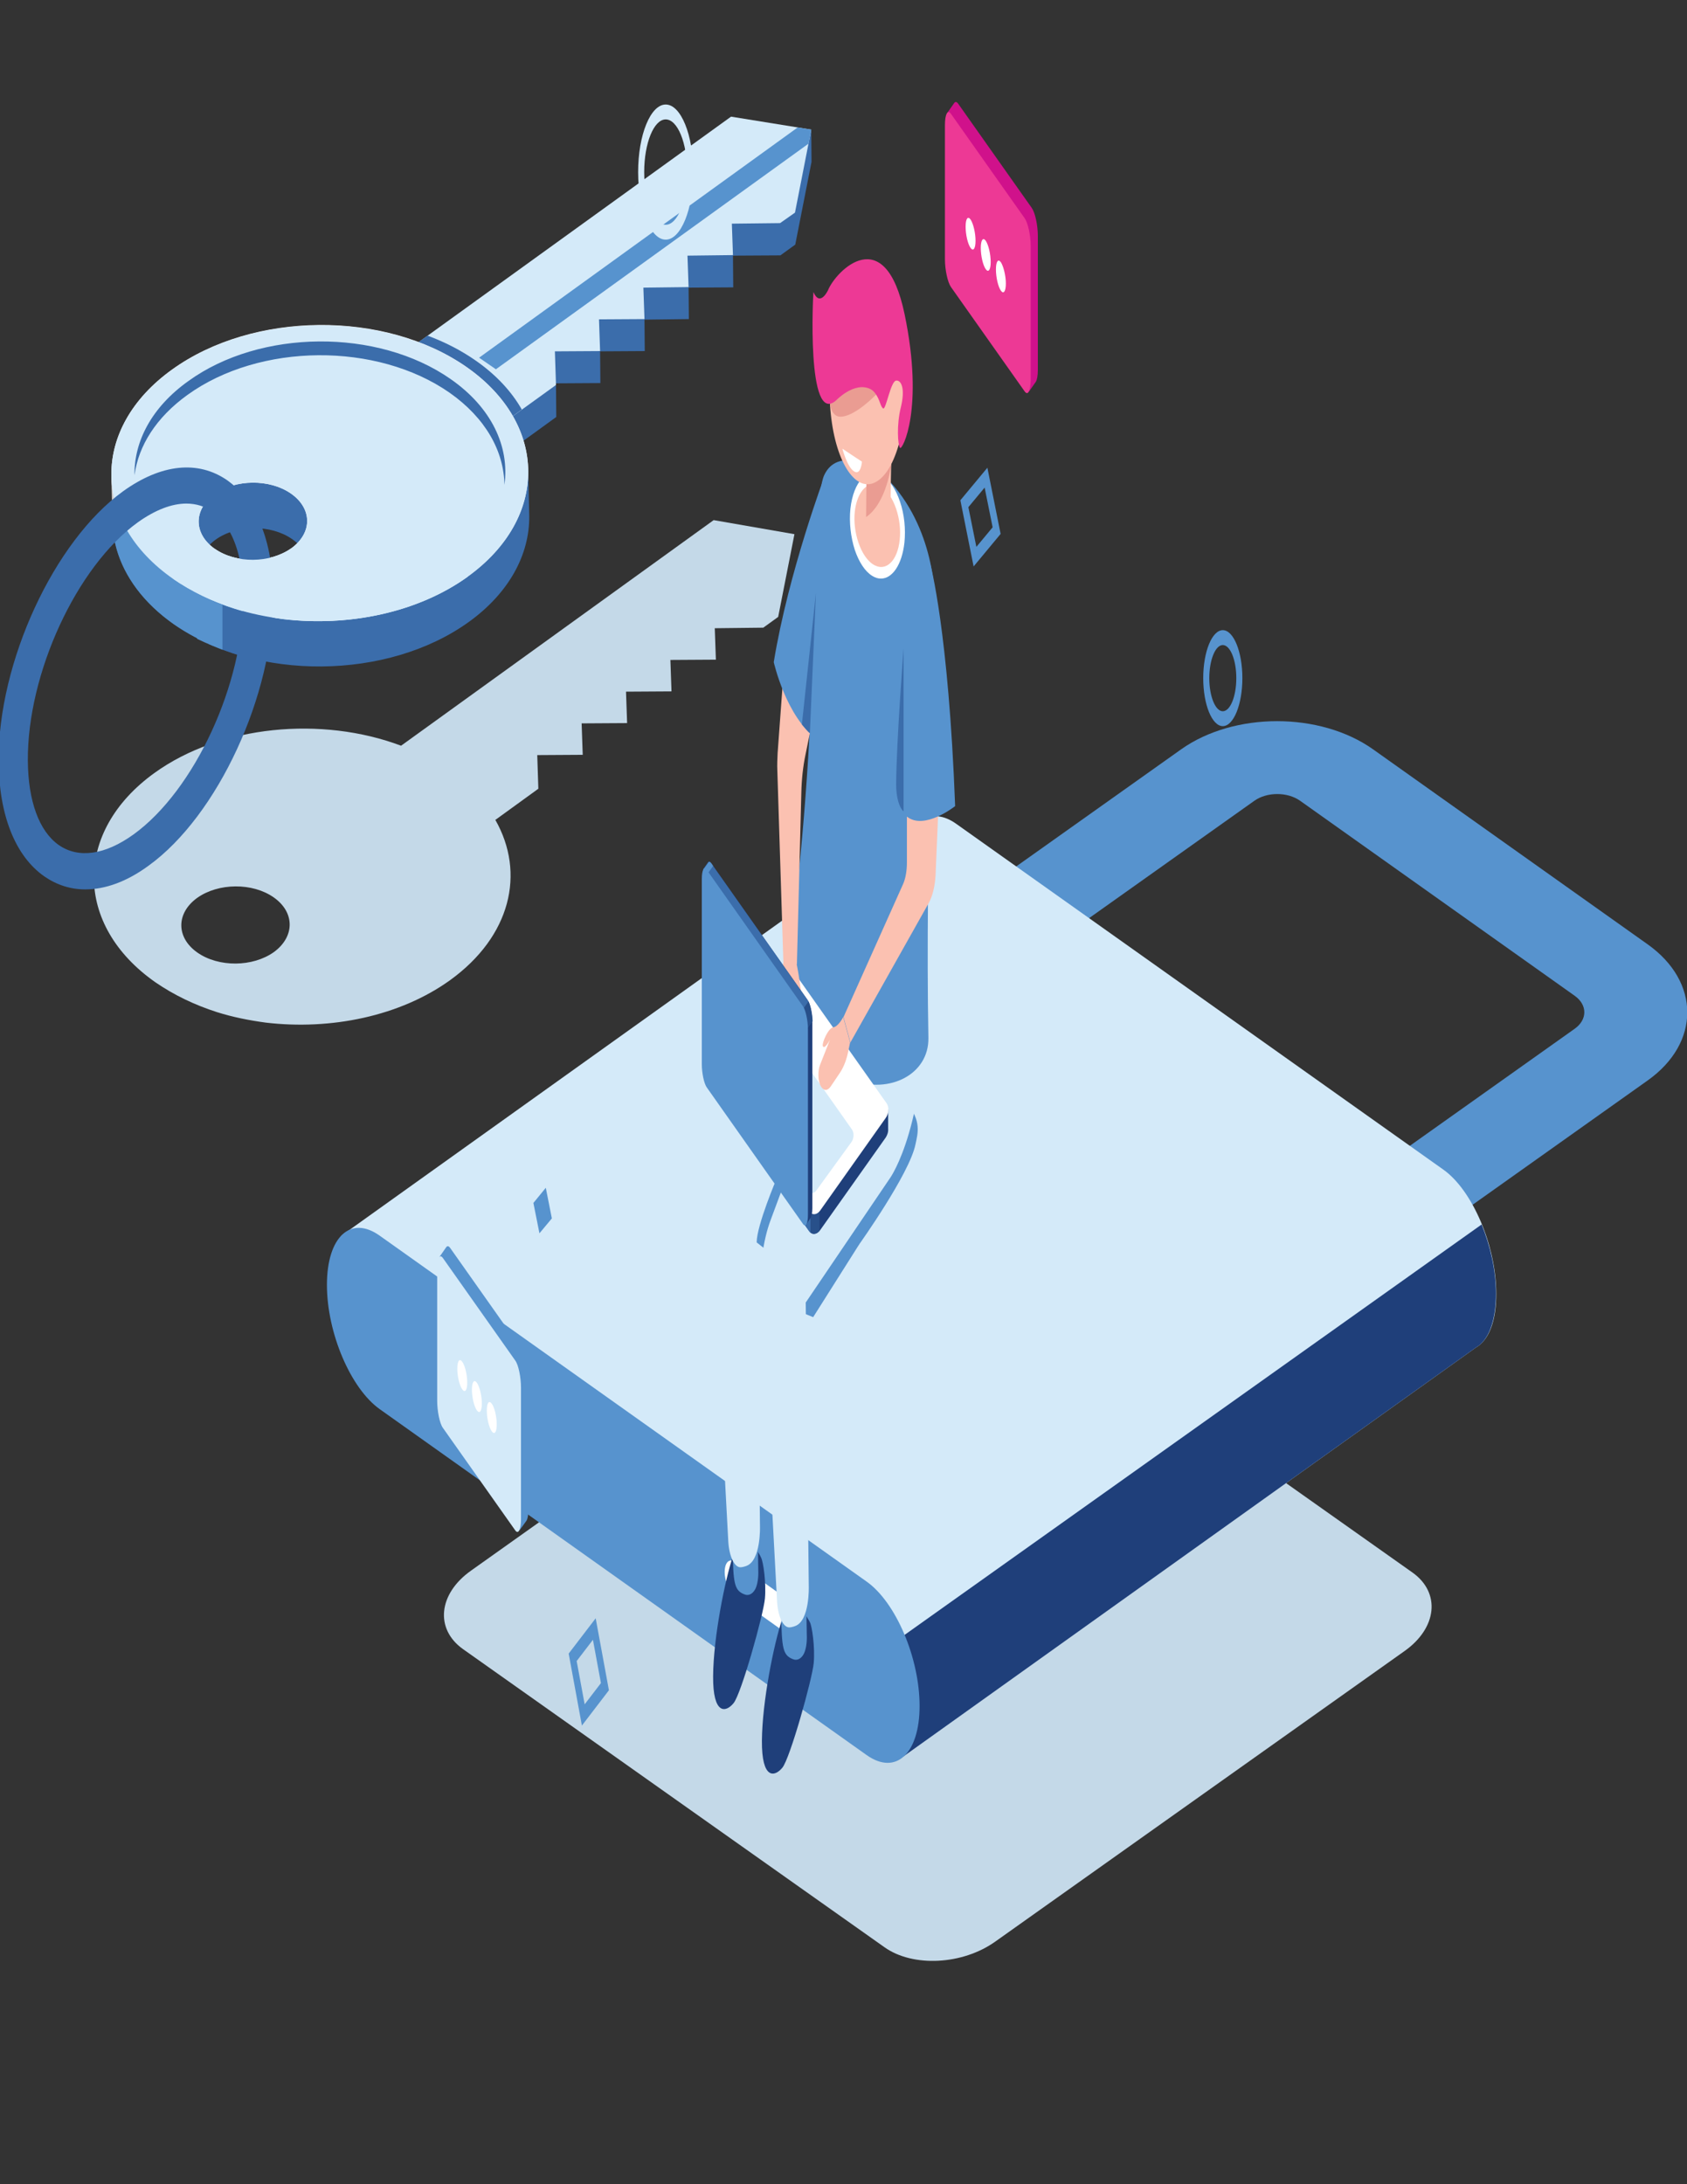 <?xml version="1.0" encoding="utf-8"?>
<!-- Generator: Adobe Illustrator 19.0.0, SVG Export Plug-In . SVG Version: 6.00 Build 0)  -->
<svg version="1.1" id="Layer_1" xmlns="http://www.w3.org/2000/svg" xmlns:xlink="http://www.w3.org/1999/xlink" x="0px" y="0px"
	 viewBox="0 0 612 792" style="enable-background:new 0 0 612 792;" xml:space="preserve">
<rect x="0" y="0" width="612" height="792" fill="#333333" stroke="none"/>
<style type="text/css">
	.st0{fill:#C4D9E8;}
	.st1{fill:#5793CE;}
	.st2{fill:#D4EAF9;}
	.st3{fill:#1F3F7A;}
	.st4{fill:#FFFFFF;}
	.st5{fill:#3B6DAB;}
	.st6{fill:#D3D1D0;}
	.st7{fill:#F3F3F3;}
	.st8{fill:#FBC1B1;}
	.st9{fill:#EA9C92;}
	.st10{fill:#ED3995;}
	.st11{fill:#28508A;}
	.st12{fill:#D0118B;}
     
	 .motion 
	 {
		 animation : motion1 3s infinite;
		
		  
	 }

		  @keyframes motion1 
	 {
		0%
		{
			 transform :translate(0px 0px);
		}
		50%
		{
			transform:translate(0px ,40px);

		}
		100%
		{
			transform:translate(0px 0px);
		}
	 }
</style>
<g>
	<path class="st0" d="M258.9,188.6l-113.4,81.8c-28.7-10.8-65.4-7.5-89.5,9.9c-29.4,21.2-29.2,55.2,0.4,75.9
		c6.7,4.6,14.2,8.2,22.3,10.8c5.7,1.8,11.7,3,17.7,3.8c23.6,2.8,48.7-2.3,66.9-15.4c22-15.9,27.4-38.8,16.4-58.1l15.6-11.3
		l-0.4-12.2l16.5-0.1l-0.4-11.4l16.5-0.1l-0.4-11.4l16.5-0.1l-0.4-11.4l16.5-0.1l-0.4-11.4l17.6-0.2l5.4-3.9l5.9-30L258.9,188.6z
		 M99.4,345.2c-7.7,5.5-20.1,5.6-27.8,0.2c-7.7-5.4-7.8-14.2-0.1-19.8c7.7-5.5,20.1-5.6,27.8-0.2C107,330.8,107,339.6,99.4,345.2z"
		/>
	<path id="XMLID_82_" class="st0 " d="M320.9,706.1L168,598c-10.3-7.3-9-20.1,2.9-28.5l148.4-105.4c11.9-8.4,29.9-9.4,40.2-2
		l152.9,108.1c10.3,7.3,9,20.1-2.9,28.5L361.1,704C349.2,712.5,331.2,713.4,320.9,706.1z"/>
	<g class="motion">
		<g>
			<path id="XMLID_81_" class="st1" d="M500.2,461l-26.4-18.8l97.5-69.2c4.6-3.3,4.6-8.6,0-11.9l-99.6-70.7
				c-4.6-3.3-12.1-3.3-16.7,0l-97.5,69.2L331,340.9l97.5-69.2c19.2-13.6,50.4-13.6,69.6,0l99.6,70.7c19.2,13.6,19.2,35.8,0,49.4
				L500.2,461z"/>
		</g>
		<g>
			<path id="XMLID_80_" class="st2" d="M542.8,469.2c0-17.4-8.6-37.6-19.2-45.1L347,298.8c-4.7-3.4-9.1-3.6-12.4-1.3l0,0
				L123.8,448.1L327.6,637l207.7-148.3c0.6-0.4,1.3-0.8,1.8-1.3l0,0l0,0C540.7,484.2,542.8,477.9,542.8,469.2z"/>
			<path id="XMLID_79_" class="st3" d="M327.6,637l207.7-148.3c0.6-0.4,1.3-0.8,1.8-1.3l0,0l0,0c3.5-3.2,5.6-9.6,5.6-18.3
				c0-8.3-2-17.2-5.2-25.1L300.9,612.2L327.6,637z"/>
			<path id="XMLID_78_" class="st1" d="M314.4,636.4L137.8,511c-10.6-7.5-19.2-27.7-19.2-45.1l0,0c0-17.4,8.6-25.4,19.2-17.8
				l176.6,125.4c10.6,7.5,19.2,27.7,19.2,45.1l0,0C333.6,635.9,325,643.9,314.4,636.4z"/>
		</g>
		<path id="XMLID_77_" class="st4" d="M287.9,594.1L266.7,579c-2.1-1.5-3.8-5.5-3.8-9l0,0c0-3.5,1.7-5.1,3.8-3.6l21.2,15.1
			c2.1,1.5,3.8,5.5,3.8,9l0,0C291.7,594,290,595.6,287.9,594.1z"/>
	</g>
	<g class="motion">
		<g>
			<polygon id="XMLID_76_" class="st5" points="128.5,152.6 164.8,178 201.8,151.2 201.7,139.6 201.4,139.9 201.4,139 217.8,138.9 
				217.7,127.4 233.9,127.3 233.8,115.9 249.9,115.7 249.8,104.3 266,104.2 265.9,92.7 283.1,92.6 288.5,88.7 294.4,58.7 294.3,47 
				291.5,58.2 265.3,53.9 			"/>
			<g>
				<g>
					<g>
						<g>
							<g>
								<polygon id="XMLID_75_" class="st2" points="164.7,166.3 201.7,139.6 201.3,127.4 217.7,127.3 217.3,115.8 233.8,115.7 
									233.4,104.3 249.8,104.1 249.4,92.7 265.9,92.5 265.5,81.1 283,80.9 288.4,77.1 294.3,47 265.2,42.3 128.4,141 								"/>
							</g>
						</g>
						<g>
							<g>
								<path id="XMLID_74_" class="st5" d="M189.3,148.5c-3.7-6.5-9.3-12.6-16.8-17.8c-5.3-3.7-11.2-6.7-17.4-9L128.4,141
									l36.3,25.3L189.3,148.5z"/>
							</g>
						</g>
						<g>
							<g>
								<polygon id="XMLID_73_" class="st1" points="293.3,52.1 294.3,47 289.4,46.2 173.8,129.7 179.9,133.9 								"/>
							</g>
						</g>
						<g>
							<g>
								<polygon id="XMLID_72_" class="st6" points="40.8,189.3 40.4,172.7 44.7,183.9 								"/>
							</g>
						</g>
						<path class="st5" d="M63.2,226.4c29.6,20.7,77.5,20.3,106.9-0.9c14.7-10.6,22-24.5,21.9-38.3l0,0l-0.4-17.5l-2.4,3.3
							c-3.4-8.6-9.9-16.7-19.5-23.5c-29.6-20.7-77.5-20.3-106.9,0.9C33.3,171.7,33.5,205.7,63.2,226.4z M106,195.5
							c7.7,5.4,7.8,14.2,0.1,19.8c-7.7,5.5-20.1,5.6-27.8,0.2c-7.7-5.4-7.8-14.2-0.1-19.8C85.8,190.2,98.3,190.1,106,195.5z"/>
						<g>
							<g>
								<path class="st7" d="M62.8,209.9c29.6,20.7,77.5,20.3,106.9-0.9c29.4-21.2,29.2-55.2-0.4-75.9
									c-29.6-20.7-77.5-20.3-106.9,0.9C32.9,155.2,33.1,189.2,62.8,209.9z M105.6,179c7.7,5.4,7.8,14.2,0.1,19.8
									c-7.7,5.5-20.1,5.6-27.8,0.2c-7.7-5.4-7.8-14.2-0.1-19.8C85.4,173.7,97.9,173.6,105.6,179z"/>
							</g>
						</g>
						<path id="XMLID_67_" class="st1" d="M97.1,219c-6.5,1.3-13.7,0.2-18.9-3.4c-5.5-3.9-7.1-9.5-4.7-14.4L60.1,188
							c0,0-7-9.7-14-19.4c-10.8,19.4-5.1,42.3,17,57.8c9.8,6.8,20.7,10.7,33.1,13L97.1,219z"/>
						<g >
							<g>
								<path class="st2" d="M62.8,209.9c6.7,4.6,14.2,8.2,22.3,10.8c5.7,1.8,11.7,3,17.7,3.8c23.6,2.8,48.7-2.3,66.9-15.4
									c29.4-21.2,29.2-55.2-0.4-75.9c-29.6-20.7-77.5-20.3-106.9,0.9C32.9,155.2,33.1,189.2,62.8,209.9z M105.6,179
									c7.7,5.4,7.8,14.2,0.1,19.8c-7.7,5.5-20.1,5.6-27.8,0.2c-7.7-5.4-7.8-14.2-0.1-19.8C85.4,173.7,97.9,173.6,105.6,179z"/>
							</g>
						</g>
						<g>
							<g>
								<g>
									<path id="XMLID_64_" class="st5" d="M48.8,172.3c1.4-10.6,7.8-20.9,19.2-29.1c26.2-18.9,68.7-19.2,95.1-0.8
										c13.1,9.2,19.7,21.2,19.9,33.4c1.9-13.8-4.6-28-19.6-38.4c-26.4-18.4-69-18.1-95.1,0.8C55.1,147.6,48.6,160,48.8,172.3z"/>
								</g>
							</g>
						</g>
					</g>
					<g>
						<g>
							<g>
								<g>
									<path class="st5" d="M30.9,322.5c-5.3,0-10.3-1.6-14.8-4.7c-10.6-7.4-16.5-22.3-16.6-41.9c-0.2-35.8,20.1-79.7,45.2-97.8
										c13.8-9.9,27.2-11.3,37.8-3.9c4.5,3.2,8.2,7.7,11,13.5c3.7,7.7,5.6,17.3,5.6,28.4c0.2,35.8-20.1,79.7-45.2,97.8
										C46,319.7,38.2,322.5,30.9,322.5z M67.6,182.6c-5.3,0-11.3,2.3-17.6,6.8c-22.2,16-40.1,54.8-39.9,86.4
										c0.1,14.7,4.1,25.6,11.2,30.6c7.2,5,16.8,3.6,27.1-3.8c22.2-16,40.1-54.8,39.9-86.4c0-8.7-1.5-16.2-4.2-21.9l0,0
										c-1.8-3.8-4.2-6.7-7.1-8.8C74.4,183.6,71.1,182.6,67.6,182.6z"/>
								</g>
							</g>
						</g>
					</g>
				</g>
			</g>
		</g>
		<path id="XMLID_61_" class="st2" d="M81.6,211.7l21.1,6.4l3-19.3c-7.7,5.5-20.1,5.6-27.8,0.2L81.6,211.7z"/>
		<path id="XMLID_60_" class="st2" d="M62.8,209.9c6.7,4.6,14.2,8.2,22.3,10.8c5.7,1.8,11.7,3,17.7,3.8c23.6,2.8,48.7-2.3,66.9-15.4
			l-85.9-2.4L62.8,209.9z"/>
		<path id="XMLID_59_" class="st5" d="M94.5,223.3c0,0-9.1-1.8-18.7-5.9v16.2c4.5,1.9,12,4.8,18.4,5.8
			C114,242.6,94.5,223.3,94.5,223.3z"/>
	</g>
	<path id="XMLID_58_" class="st1" d="M80.8,219.3c-3.9-1.4-8.2-3.2-12.2-5.5c-11.5-6.6,3,17.9,3,17.9s3.9,1.9,9.1,3.9V219.3z"/>
</g>
<polygon id="XMLID_57_" class="st1" points="311.7,451.2 295,477.6 286.8,474.3 306.7,450.8 "/>
<g class="motion">
	<g>
		<path id="XMLID_56_" class="st3" d="M291.5,584.4c0,0-4.8-5.9-7.8,2.9c-3,8.9-7.2,29.8-7.3,43.9c-0.1,14.1,4.6,13.2,7.4,9.8
			c2.8-3.3,10.9-32.3,11.4-38c0.5-5.7-0.6-13.3-1.4-14.8C293,586.7,291.5,584.4,291.5,584.4z"/>
		<path id="XMLID_55_" class="st1" d="M292.5,581.6l0.2,12.2c0,2.6-0.5,5.1-1.4,6.4c-0.8,1.2-2.1,2.1-3.7,1.4c-3.6-1.4-4-4-4.2-16.2
			C283.1,573.2,292.5,581.6,292.5,581.6z"/>
		<g>
			<path id="XMLID_54_" class="st3" d="M273.8,561c0,0-4.8-5.9-7.8,2.9c-3,8.9-7.2,29.8-7.3,43.9c-0.1,14.1,4.6,13.2,7.4,9.8
				c2.8-3.3,10.9-32.3,11.4-38c0.5-5.7-0.6-13.3-1.4-14.8C275.4,563.2,273.8,561,273.8,561z"/>
			<path id="XMLID_53_" class="st1" d="M274.9,558.1l0.2,12.2c0,2.6-0.5,5.1-1.4,6.4c-0.8,1.2-2.1,2.1-3.7,1.4
				c-3.6-1.4-4-4-4.2-16.2C265.5,549.7,274.9,558.1,274.9,558.1z"/>
			<path id="XMLID_52_" class="st2" d="M317.8,333.9c-1.4-56.8-25.1,8.4-25.1,8.4l-16.2,38.9l-14.6,39.3c-2.9,7.7-4.2,18-3.6,28.3
				l5.9,110.1c0.3,5.4,2.2,9.4,4.4,9.4c0.6,0,1.4-0.2,2.2-0.5c5.3-2,4.9-14.3,4.9-14.3l-1.1-103l30.7-45.3
				C305.3,405.2,319.3,390.6,317.8,333.9z"/>
		</g>
		<path id="XMLID_51_" class="st1" d="M286.3,431l-4.4-3.9c-0.1,0-7.4,17.3-7.4,23.4l3.3,2.6l8.2-19.6L286.3,431z"/>
		<path id="XMLID_50_" class="st1" d="M311.7,451.2c0,0,18.2-25.5,20.4-36.2c0.9-4.2,2.2-8.6-3.1-14.9l-24.3,42.4l1.1,14.6
			L311.7,451.2z"/>
		<path id="XMLID_49_" class="st2" d="M335.5,355.8c-1.5-56.8-25.1,8.4-25.1,8.4L294.2,403l-14.6,39.3c-2.9,7.7-4.2,18-3.6,28.3
			l5.9,110.1c0.3,5.4,2.2,9.4,4.4,9.4c0.6,0,1.4-0.2,2.2-0.5c5.3-2,4.9-14.3,4.9-14.3l-1.1-103l30.7-45.3
			C322.9,427.1,336.9,407.7,335.5,355.8z"/>
		<path id="XMLID_48_" class="st1 " d="M321.5,173.2c18,18.2,17.6,44.2,17.6,44.2s-3.5,95.3-2.3,158.9c0.5,26.6-57.7,28.6-49-42.3
			c10.2-83.7,6.4-151.4,11.2-161.7C303.7,162.2,316.8,168.5,321.5,173.2z"/>
		<path id="XMLID_47_" class="st8" d="M327.2,196.3c-0.9,8.9-5.7,13.6-10.7,10.5s-8.2-12.9-7.3-21.8c0.9-8.9,5.7-13.6,10.7-10.5
			C324.9,177.6,328.2,187.3,327.2,196.3z"/>
		<path class="st4" d="M319.6,209.8c-1.1,0-2.1-0.3-3.2-1c-2.6-1.6-4.8-5-6.3-9.4c-1.5-4.7-2.1-10-1.6-14.9c1.1-10,6.3-15.4,11.7-12
			c2.6,1.6,4.8,5,6.3,9.4c1.6,4.7,2.1,10,1.6,14.9C327.2,204.8,323.7,209.8,319.6,209.8z M316.9,175.6c-3.3,0-6.1,3.8-6.8,9.9
			c-0.4,3.7,0.1,7.6,1.3,11.2c1.3,3.8,3.2,6.6,5.4,8c4.5,2.8,8.8-1.2,9.6-9c0.4-3.7-0.1-7.6-1.3-11.2c-1.3-3.8-3.2-6.6-5.4-8
			C318.8,175.9,317.8,175.6,316.9,175.6z"/>
		<path id="XMLID_44_" class="st8" d="M314.3,171.2c0,0,0.2,1.8-0.2,15.7c-0.1,4.4,6.2,8.5,7.8,4.5c1.6-4,1-8.1,1.4-23
			C323.6,153.5,314.3,171.2,314.3,171.2z"/>
		<path id="XMLID_43_" class="st9" d="M323.3,168.4c0,0-1.5,13.8-9.1,19.1l0.1-12.6L323.3,168.4z"/>
		<path id="XMLID_42_" class="st8" d="M328.1,133.3c1.9,18.1-2.5,36.6-9.9,41.2c-7.4,4.7-14.9-6.2-16.8-24.3
			c-1.9-18.1,2.5-36.6,9.9-41.2C318.6,104.3,326.2,115.2,328.1,133.3z"/>
		<path id="XMLID_41_" class="st9" d="M317.9,143c0,0-7.6,8-12.9,8.1c-5.3,0.1-4.1-10.7-4.1-10.7l15.6-5.5L317.9,143z"/>
		<path id="XMLID_40_" class="st10" d="M303.4,145.1c0,0,6.6-6.9,12.4-4c1.4,0.7,2.6,2.5,3.5,5.1c0.3,0.9,0.7,1.7,1.1,1.9
			c1,0.6,2.7-9.9,4.7-10.1c2-0.2,3.3,3.2,1.7,9.7c-1.6,6.4-1.1,13.7-0.3,14.7c0.8,1,8.8-14,1.7-48.3c-7.1-34.3-25-15.8-27.8-8.9
			c0,0-2.9,6.3-5.3,0.7C295,105.8,292.4,155.1,303.4,145.1z"/>
		<path id="XMLID_39_" class="st8" d="M329,287.1v25.7c0,3-0.5,5.8-1.4,7.8L306,368.8l2.5,9.2l28.5-50.7c1.3-2.4,2.2-6,2.4-10
			l1.9-44.9L329,287.1z"/>
		<path id="XMLID_38_" class="st1" d="M337.5,204.6c0,0,6.6,24.1,9,87.7c0,0-11.2,8.9-17.5,3.8C322.6,291,337.5,204.6,337.5,204.6z"
			/>
		<path id="XMLID_37_" class="st5" d="M327.8,235.1c0,0-2.6,33.6-2.7,49.4c0,4.3,1,8.3,2.7,9.7l0,0V235.1z"/>
	</g>
	<g>
		<path id="XMLID_36_" class="st3" d="M322.2,402.3l-4.8-1.5l-30.8-43.6c-1-1.4-2.7-1.2-3.9,0.4l-21.8,30.9l-2.9-0.9v7l0,0
			c0,0.9,0.2,1.8,0.7,2.5l34.9,49.4c1,1.4,2.7,1.2,3.9-0.4l23.8-33.6c0.6-0.9,1-2.1,0.9-3.2h0V402.3z"/>
		<path id="XMLID_35_" class="st5" d="M299,374.7l-2.2-3.1h-24.1l-11.9,16.8l-2.9-0.9v7l0,0c0,0.9,0.2,1.8,0.7,2.5l34.9,49.4
			c0.5,0.7,1.3,1,2,0.9L299,374.7z"/>
		<path id="XMLID_34_" class="st1" d="M259.3,387.9l-1.3-0.4v7l0,0c0,0.9,0.2,1.8,0.7,2.5l0.6,0.9V387.9z"/>
		<path id="XMLID_33_" class="st11" d="M294,446.8c0.9,0.9,2.3,0.7,3.3-0.5v-12H294V446.8z"/>
		<path id="XMLID_32_" class="st4" d="M293.6,439.3L258.7,390c-1-1.4-0.9-3.8,0.3-5.4l23.8-33.6c1.1-1.6,2.9-1.8,3.9-0.4l34.9,49.4
			c1,1.4,0.9,3.8-0.3,5.4L297.5,439C296.3,440.6,294.6,440.7,293.6,439.3z"/>
		<path id="XMLID_31_" class="st2" d="M293,431.9l-29-41.1c-0.8-1.2-0.7-3.2,0.2-4.5l12.7-17.5c0.9-1.3,2.4-1.5,3.2-0.3l29,41.1
			c0.8,1.2,0.7,3.2-0.2,4.5l-12.7,17.5C295.3,432.9,293.8,433,293,431.9z"/>
	</g>
	<path id="XMLID_30_" class="st8" d="M284.1,349.3l-0.4,5.9c-0.3,5-0.3,10.1,0.2,15.1l0.4,5.2c0.2,2.9,1.2,5.2,2.4,5.7l0,0
		c0.9,0.4,1.8-1.2,1.9-3.5l0.6-12.6c0,0,1.3,4.2,2,4.2c0.6,0-0.7-12.6-2.2-19.8C287.6,342.4,284.1,349.3,284.1,349.3z"/>
	<path id="XMLID_29_" class="st8" d="M295.9,255.5l-3.7,18.2c-0.9,4.3-1.4,9-1.5,13.8l-1.6,62.1l-4.9-0.3l-2.2-69.8
		c-0.1-2.2,0-4.3,0.1-6.4l2.6-35.4L295.9,255.5z"/>
	<g>
		<path id="XMLID_28_" class="st3" d="M292.4,444.1l-2.9-9.4l-30.8-43.7c-1-1.4-1.8-5.1-1.8-8.4l0-61.7l-1.8-5.7l1.7-2.4l0,0
			c0.3-0.5,0.7-0.5,1.2,0.2l34.9,49.5c1,1.4,1.8,5.1,1.8,8.4l0,67.2c0,1.8-0.3,3.1-0.7,3.6h0L292.4,444.1z"/>
		<path id="XMLID_27_" class="st5" d="M271.1,408.7l-2.2-3.1l-12-51.1l0-33.6l-1.8-5.7l1.7-2.4l0,0c0.3-0.5,0.7-0.5,1.2,0.2
			l34.9,49.5c0.5,0.7,1,2.1,1.3,3.8L271.1,408.7z"/>
		<path id="XMLID_26_" class="st1" d="M256,317.8l-0.8-2.5l1.7-2.4l0,0c0.3-0.5,0.7-0.5,1.2,0.2l0.6,0.9L256,317.8z"/>
		<path id="XMLID_25_" class="st11" d="M293.3,363.1c0.8,1.6,1.4,4.5,1.5,7.2l-3.4,4.8l-1.6-7L293.3,363.1z"/>
		<path id="XMLID_24_" class="st1" d="M291.3,364.9l-34.9-49.5c-1-1.4-1.8,0.1-1.8,3.3l0,67.2c0,3.2,0.8,7,1.8,8.4l34.9,49.5
			c1,1.4,1.8-0.1,1.8-3.3l0-67.2C293.1,370.1,292.3,366.3,291.3,364.9z"/>
	</g>
	<path id="XMLID_23_" class="st8" d="M308.4,378l-0.6,2.8c-0.6,3.3-1.7,6-2.9,7.9l-3.5,5.2c-1.1,1.6-2.4,1.8-3.5,0.2
		c0-0.1-0.1-0.1-0.1-0.2c-1.1-1.7-1.2-5.6-0.3-7.8l3.6-9.1c0,0-2,3.8-2.6,2.3c-0.4-1.1,2-6.6,3.8-6.8c1.8-0.2,3.6-3.7,3.6-3.7
		L308.4,378z"/>
	<path id="XMLID_22_" class="st1" d="M299.3,172.2c0,0-13.3,35.4-18.6,67.9c0,0,4.5,20,15.7,27.9
		C307.4,275.9,299.3,172.2,299.3,172.2z"/>
	<path id="XMLID_21_" class="st5" d="M293.8,265.9l2.2-50.9l-5.1,47.7C291.8,263.8,292.7,264.9,293.8,265.9z"/>
	<path id="XMLID_20_" class="st4" d="M309.2,165.1l-3.6-2.4c0,0,1.7,6.6,4.2,8.2c2.5,1.7,2.9-3.5,2.9-3.5L309.2,165.1z"/>
</g>
<path class="st2" d="M241.5,86.9c-5.5,0-10-11-10-24.5c0-13.5,4.5-24.5,10-24.5s10,11,10,24.5C251.5,75.9,247,86.9,241.5,86.9z
	 M241.5,43.3c-4.3,0-7.8,8.6-7.8,19.1c0,10.6,3.5,19.1,7.8,19.1c4.3,0,7.8-8.6,7.8-19.1C249.3,51.8,245.8,43.3,241.5,43.3z"/>
<path class="st1" d="M443.6,263.3c-3.9,0-7.1-7.8-7.1-17.4s3.2-17.4,7.1-17.4s7.1,7.8,7.1,17.4S447.5,263.3,443.6,263.3z
	 M443.6,233.9c-2.7,0-4.9,5.4-4.9,12c0,6.6,2.2,12,4.9,12c2.7,0,4.9-5.4,4.9-12C448.5,239.3,446.3,233.9,443.6,233.9z"/>
<path class="st1" d="M211.1,625.7l-4.8-26.1l9.8-12.8l4.8,26.1L211.1,625.7z M209.2,602.3l2.9,15.7l5.9-7.7l-2.9-15.7L209.2,602.3z"
	/>
<path class="st1" d="M353.2,205.4l-4.8-24l9.8-11.8l4.8,24L353.2,205.4z M351.3,183.9l2.9,14.4l5.9-7.1l-2.9-14.4L351.3,183.9z"/>
<polygon id="XMLID_11_" class="st1" points="200.2,441.8 195.7,447.2 193.5,436.2 198,430.7 "/>
<g>
	<g>
		<path id="XMLID_10_" class="st12" d="M374.3,75.4l-26.7-37.8c-0.5-0.7-1-0.8-1.4-0.3c0,0,0,0,0,0l-2.6,3.7c0,0,1.1,1,1.8,1.6v47.7
			c0,3.9,1,8.4,2.2,10.1l25.6,36.1v5.6l2.6-3.7l0,0c0.4-0.7,0.7-2.1,0.7-4.2V85.5C376.5,81.6,375.5,77.1,374.3,75.4z"/>
		<path id="XMLID_9_" class="st10" d="M371.7,141.9l-26.7-37.8c-1.2-1.7-2.2-6.2-2.2-10.1V45.3c0-3.9,1-5.7,2.2-4l26.7,37.8
			c1.2,1.7,2.2,6.2,2.2,10.1v48.7C373.8,141.8,372.9,143.6,371.7,141.9z"/>
	</g>
	<g>
		<path id="XMLID_8_" class="st4" d="M353.9,87.3c0,2.8-0.8,4-1.8,2.6c-1-1.4-1.8-4.8-1.8-7.7s0.8-4,1.8-2.6
			C353.1,81.1,353.9,84.5,353.9,87.3z"/>
		<path id="XMLID_7_" class="st4" d="M359.4,95c0,2.8-0.8,4-1.8,2.6c-1-1.4-1.8-4.8-1.8-7.7c0-2.8,0.8-4,1.8-2.6
			C358.6,88.8,359.4,92.2,359.4,95z"/>
		<path id="XMLID_6_" class="st4" d="M364.9,102.8c0,2.8-0.8,4-1.8,2.6c-1-1.4-1.8-4.8-1.8-7.7s0.8-4,1.8-2.6
			C364,96.5,364.9,99.9,364.9,102.8z"/>
	</g>
</g>
<g>
	<g>
		<path id="XMLID_5_" class="st1" d="M189.5,489.6l-26.2-37.1c-0.5-0.7-1-0.8-1.4-0.3c0,0,0,0,0,0l-2.5,3.6c0,0,1.1,1,1.8,1.6v46.8
			c0,3.8,0.9,8.2,2.1,9.9l25.1,35.4v5.5l2.6-3.6l0,0c0.4-0.6,0.7-2.1,0.7-4.1v-47.8C191.6,495.7,190.6,491.3,189.5,489.6z"/>
		<path id="XMLID_4_" class="st2" d="M186.9,554.9l-26.2-37.1c-1.2-1.6-2.1-6.1-2.1-9.9v-47.8c0-3.8,0.9-5.6,2.1-3.9l26.2,37.1
			c1.2,1.6,2.1,6.1,2.1,9.9v47.8C189,554.7,188,556.5,186.9,554.9z"/>
	</g>
	<g>
		<path id="XMLID_3_" class="st4" d="M169.5,501.3c0,2.8-0.8,3.9-1.8,2.5c-1-1.4-1.8-4.7-1.8-7.5c0-2.8,0.8-3.9,1.8-2.5
			C168.7,495.2,169.5,498.5,169.5,501.3z"/>
		<path id="XMLID_2_" class="st4" d="M174.8,508.9c0,2.8-0.8,3.9-1.8,2.5c-1-1.4-1.8-4.7-1.8-7.5c0-2.8,0.8-3.9,1.8-2.5
			C174,502.8,174.8,506.1,174.8,508.9z"/>
		<path id="XMLID_1_" class="st4" d="M180.2,516.5c0,2.8-0.8,3.9-1.8,2.5c-1-1.4-1.8-4.7-1.8-7.5c0-2.8,0.8-3.9,1.8-2.5
			C179.4,510.3,180.2,513.7,180.2,516.5z"/>
	</g>
</g>
</svg>

